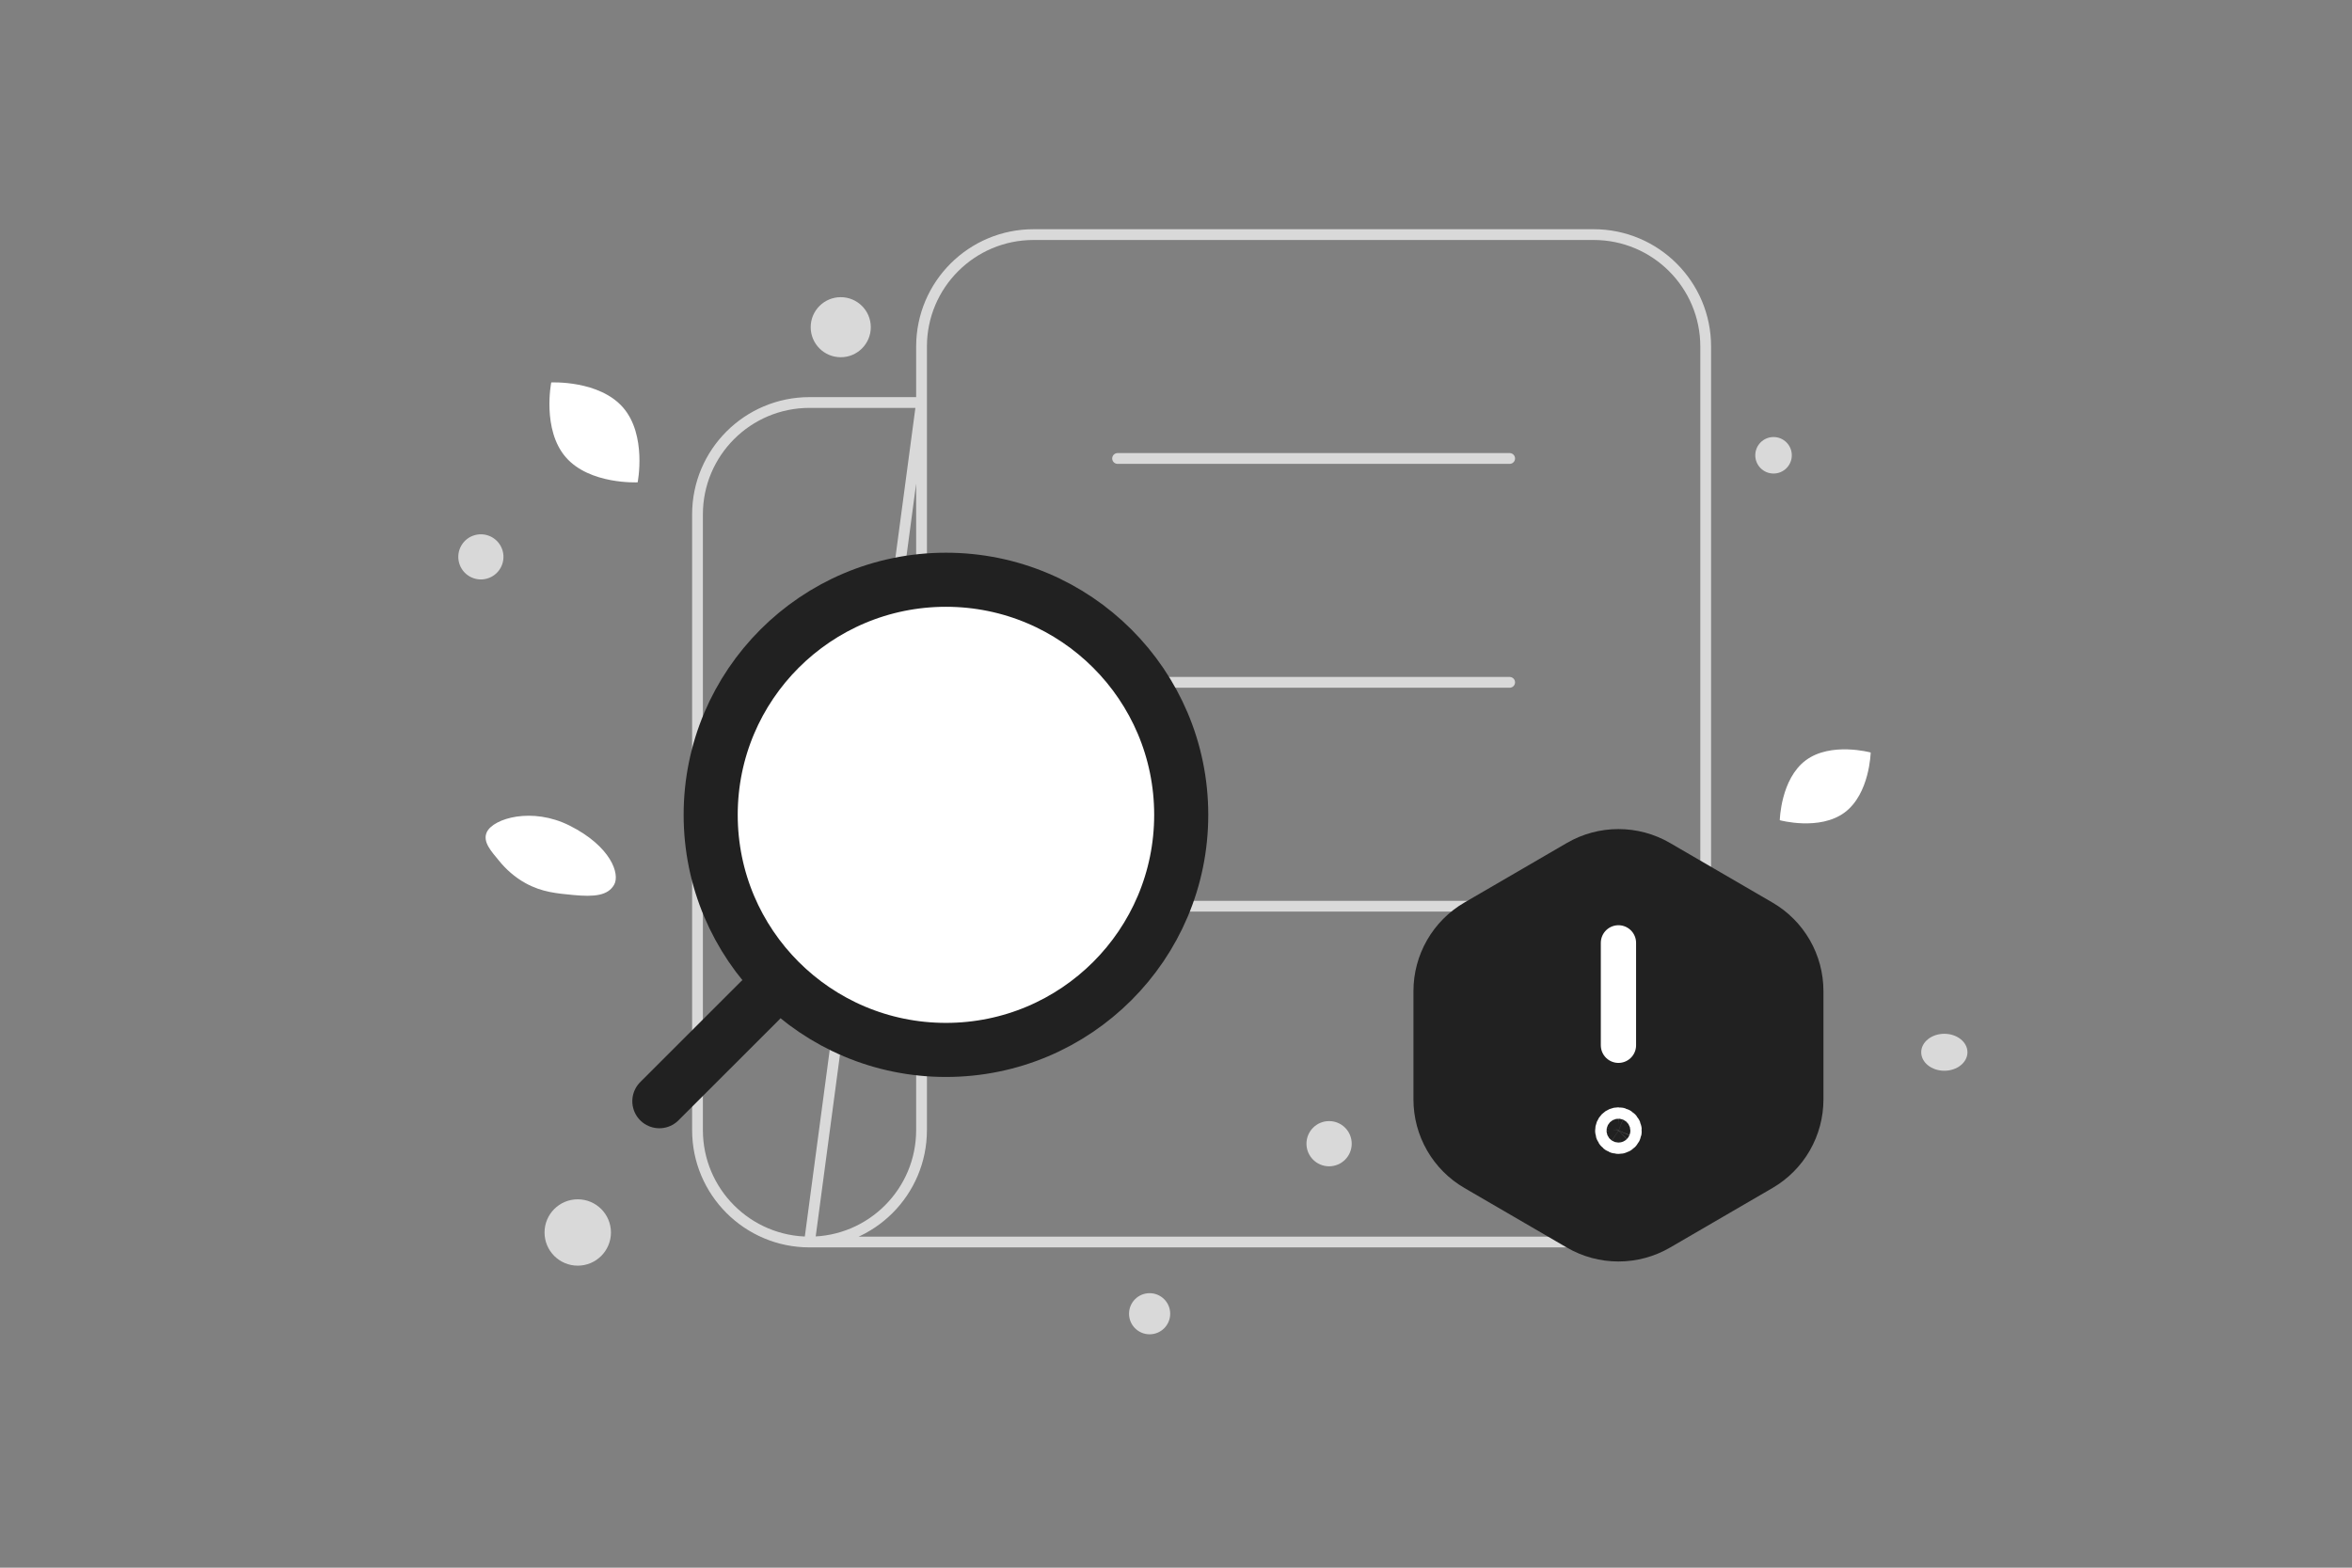 <svg width="786" height="524" viewBox="0 0 786 524" fill="none" xmlns="http://www.w3.org/2000/svg">
<rect x="0" y="0" width="786" height="524" fill="#808080" stroke="none"/>
<path d="M205.249 295.683C203.198 299.341 198.706 299.844 191.51 299.149C186.098 298.624 181.162 298.219 175.75 295.27C171.962 293.207 168.963 290.417 166.774 287.706C164.403 284.769 161.092 281.418 162.714 278.088C164.945 273.515 177.842 269.663 190.366 275.962C204.123 282.884 207.255 292.107 205.249 295.683Z" fill="white"/>
<path d="M616.468 271.553C608.082 277.803 594.775 274.156 594.775 274.156C594.775 274.156 595.07 260.376 603.462 254.131C611.848 247.88 625.149 251.522 625.149 251.522C625.149 251.522 624.853 265.302 616.468 271.553Z" fill="white"/>
<path d="M189.058 152.808C197.029 162.029 213.092 161.221 213.092 161.221C213.092 161.221 216.221 145.464 208.242 136.248C200.271 127.027 184.215 127.83 184.215 127.83C184.215 127.83 181.087 143.588 189.058 152.808Z" fill="white"/>
<path d="M384.182 445.991C380.384 445.991 377.304 442.914 377.304 439.117C377.304 435.32 380.384 432.243 384.182 432.243C387.981 432.243 391.061 435.32 391.061 439.117C391.061 442.914 387.981 445.991 384.182 445.991Z" fill="#D9D9D9"/>
<path d="M444.161 389.837C439.985 389.837 436.6 386.454 436.6 382.28C436.6 378.107 439.985 374.724 444.161 374.724C448.337 374.724 451.722 378.107 451.722 382.28C451.722 386.454 448.337 389.837 444.161 389.837Z" fill="#D9D9D9"/>
<path d="M592.688 158.279C589.317 158.279 586.584 155.547 586.584 152.178C586.584 148.809 589.317 146.078 592.688 146.078C596.059 146.078 598.792 148.809 598.792 152.178C598.792 155.547 596.059 158.279 592.688 158.279Z" fill="#D9D9D9"/>
<path d="M167.994 184.181C169.073 188.206 166.683 192.343 162.656 193.421C158.629 194.5 154.49 192.111 153.411 188.086C152.332 184.062 154.722 179.925 158.749 178.846C162.776 177.768 166.915 180.156 167.994 184.181Z" fill="#D9D9D9"/>
<path d="M280.963 119.404C275.416 119.404 270.92 114.91 270.92 109.367C270.92 103.823 275.416 99.33 280.963 99.33C286.509 99.33 291.005 103.823 291.005 109.367C291.005 114.91 286.509 119.404 280.963 119.404Z" fill="#D9D9D9"/>
<path d="M649.765 357.897C645.498 357.897 642.04 355.131 642.04 351.72C642.04 348.309 645.498 345.544 649.765 345.544C654.031 345.544 657.49 348.309 657.49 351.72C657.49 355.131 654.031 357.897 649.765 357.897Z" fill="#D9D9D9"/>
<path d="M204.168 411.958C204.168 418.083 199.2 423.048 193.072 423.048C186.944 423.048 181.976 418.083 181.976 411.958C181.976 405.834 186.944 400.869 193.072 400.869C199.2 400.869 204.168 405.834 204.168 411.958Z" fill="#D9D9D9"/>
<path d="M575.703 342.463H575.906C577.102 359.41 589.712 359.671 589.712 359.671C589.712 359.671 575.807 359.942 575.807 379.523C575.807 359.942 561.902 359.671 561.902 359.671C561.902 359.671 574.507 359.41 575.703 342.463Z" fill="#D9D9D9"/>
<path d="M373.479 302.902H504.504M270.529 415.143H532.58C553.255 415.143 570.016 398.392 570.016 377.728V115.828C570.016 95.165 553.255 78.414 532.58 78.414H345.401C324.726 78.414 307.965 95.165 307.965 115.828V377.728C307.965 398.392 291.204 415.143 270.529 415.143C249.853 415.143 233.094 398.392 233.094 377.728V171.95C233.094 151.286 249.853 134.536 270.529 134.536H307.965L270.529 415.143ZM373.479 153.243H504.504H373.479ZM373.479 228.072H504.504H373.479Z" stroke="#D9D9D9" stroke-width="3.6" stroke-linecap="round" stroke-linejoin="round"/>
<path fill-rule="evenodd" clip-rule="evenodd" d="M237.499 272.36C237.499 315.759 272.698 350.938 316.122 350.938C359.545 350.938 394.744 315.759 394.744 272.36C394.744 228.962 359.545 193.782 316.122 193.782C272.698 193.782 237.499 228.962 237.499 272.36Z" fill="white" stroke="#212121" stroke-width="18.074" stroke-linecap="round" stroke-linejoin="round"/>
<path d="M220.344 368.082L253.938 334.507" stroke="#212121" stroke-width="18.074" stroke-linecap="round" stroke-linejoin="round"/>
<path fill-rule="evenodd" clip-rule="evenodd" d="M472.352 367.497V331.27C472.353 325.281 473.925 319.398 476.911 314.206C479.898 309.015 484.195 304.697 489.373 301.684L523.626 281.76C528.858 278.718 534.803 277.116 540.856 277.116C546.908 277.116 552.853 278.718 558.085 281.76L592.338 301.684C597.518 304.696 601.817 309.013 604.805 314.205C607.793 319.396 609.365 325.28 609.366 331.27V367.497C609.365 373.485 607.793 379.369 604.807 384.56C601.82 389.751 597.524 394.069 592.346 397.083L558.092 417.007C552.86 420.049 546.916 421.651 540.863 421.651C534.81 421.651 528.865 420.049 523.634 417.007L489.38 397.083C484.2 394.071 479.901 389.754 476.913 384.562C473.925 379.37 472.353 373.486 472.352 367.497Z" fill="#212121"/>
<path d="M540.859 349.384V315.149V349.384ZM540.851 376.01C540.601 376.009 540.354 376.058 540.124 376.154C539.893 376.25 539.683 376.39 539.507 376.567C539.331 376.744 539.192 376.953 539.097 377.184C539.003 377.415 538.955 377.663 538.956 377.912C538.956 378.289 539.068 378.657 539.278 378.97C539.487 379.283 539.785 379.527 540.133 379.671C540.482 379.814 540.865 379.852 541.234 379.777C541.604 379.703 541.943 379.521 542.209 379.254C542.475 378.987 542.655 378.648 542.728 378.278C542.8 377.908 542.761 377.526 542.616 377.178C542.471 376.831 542.225 376.534 541.911 376.326C541.597 376.118 541.228 376.008 540.851 376.01Z" stroke="white" stroke-width="11.785" stroke-linecap="round" stroke-linejoin="round"/>
</svg>
